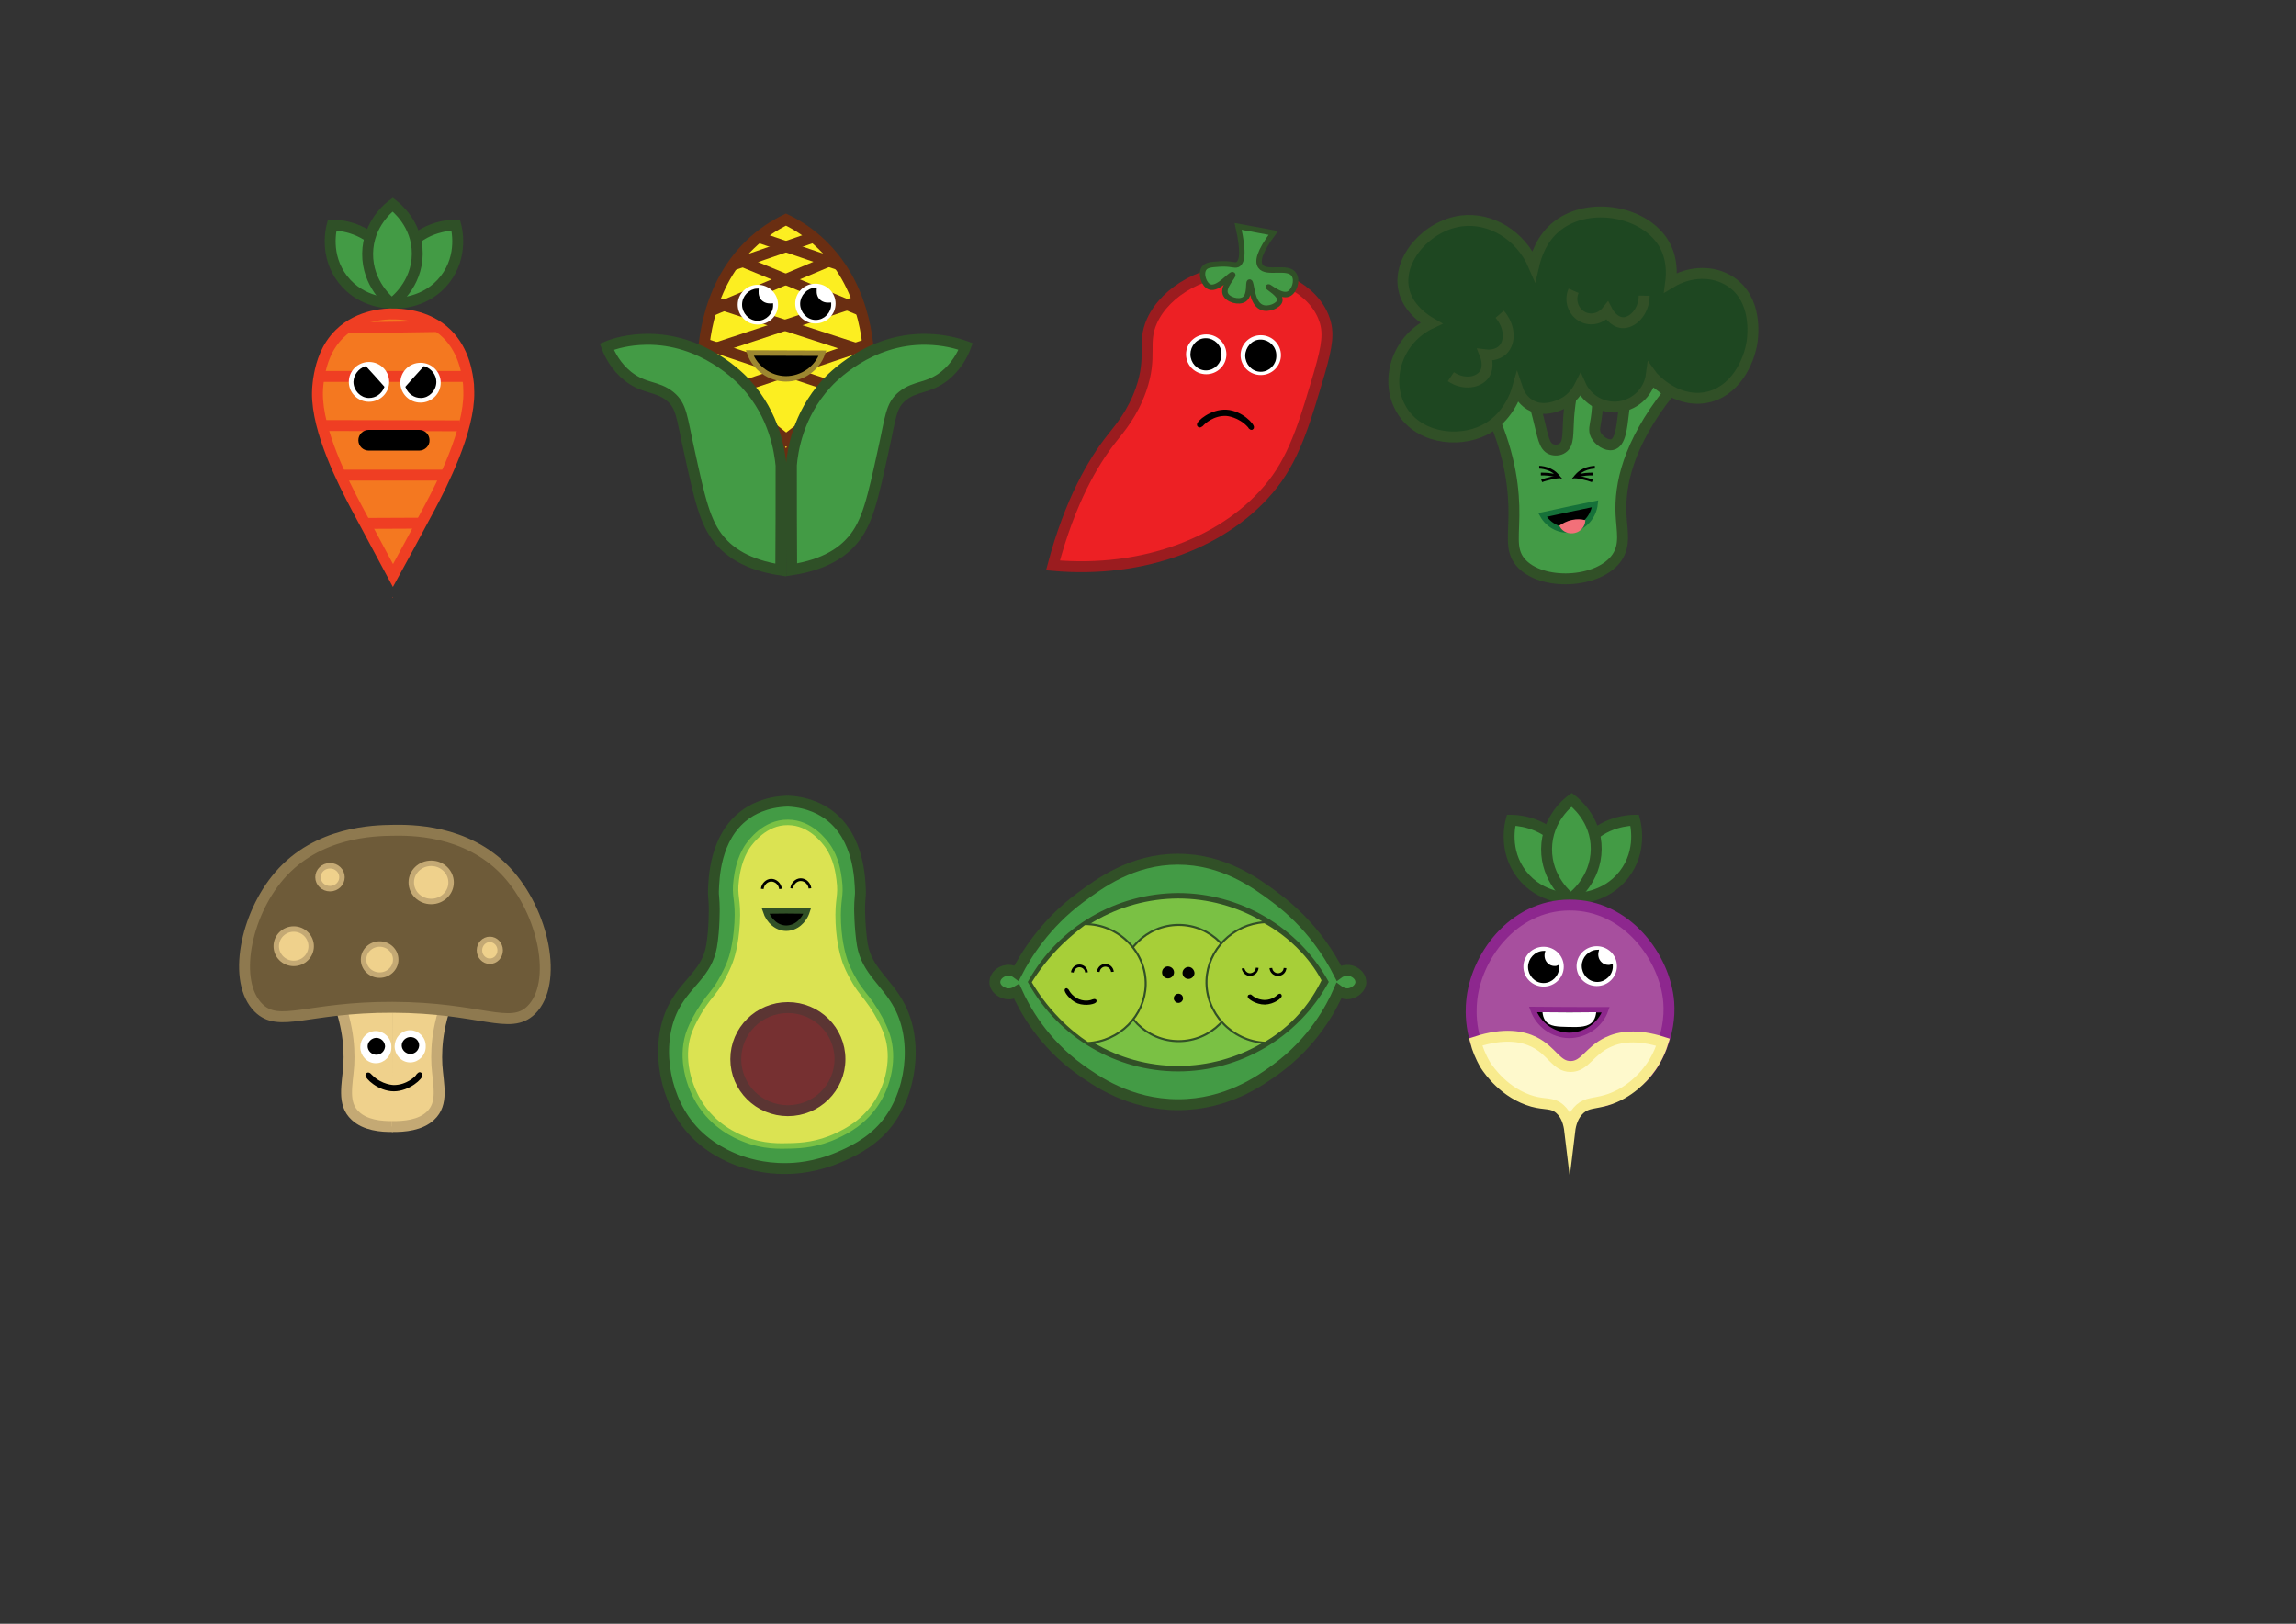 <?xml version="1.0" encoding="utf-8"?>
<!-- Generator: Adobe Illustrator 21.0.2, SVG Export Plug-In . SVG Version: 6.00 Build 0)  -->
<svg version="1.1" id="Layer_1" xmlns="http://www.w3.org/2000/svg" xmlns:xlink="http://www.w3.org/1999/xlink" x="0px" y="0px"
	 viewBox="0 0 841.9 595.3" style="enable-background:new 0 0 841.9 595.3;" xml:space="preserve">
<rect x="0" y="0" width="841.9" height="595.3" fill="#333333" stroke="none"/>
<style type="text/css">
	.st0{fill:none;stroke:#EF3E23;stroke-width:0.25;stroke-miterlimit:10;}
	.st1{fill:#439B45;stroke:#2F5027;stroke-width:4;stroke-miterlimit:10;}
	.st2{fill:#F47820;stroke:#EF3E23;stroke-width:4;stroke-miterlimit:10;}
	.st3{fill:none;stroke:#EF3E23;stroke-width:4;stroke-miterlimit:10;}
	.st4{fill:#ED1F24;stroke:#EF3E23;stroke-width:4;stroke-miterlimit:10;}
	.st5{fill:#FFFFFF;stroke:#FFFFFF;stroke-miterlimit:10;}
	.st6{stroke:#000000;stroke-miterlimit:10;}
	.st7{stroke:#000000;stroke-width:4;stroke-miterlimit:10;}
	.st8{fill:#FCEE21;stroke:#6A2E12;stroke-width:4;stroke-miterlimit:10;}
	.st9{fill:none;stroke:#6A2E12;stroke-width:4;stroke-miterlimit:10;}
	.st10{fill:none;stroke:#6A2F14;stroke-width:4;stroke-miterlimit:10;}
	.st11{stroke:#9D8730;stroke-width:2;stroke-miterlimit:10;}
	.st12{fill:#ED2024;stroke:#9B1C1F;stroke-width:4;stroke-miterlimit:10;}
	.st13{fill:#439B46;stroke:#305027;stroke-width:2;stroke-miterlimit:10;}
	.st14{fill:#439B46;stroke:#315027;stroke-width:4;stroke-miterlimit:10;}
	.st15{fill:#1E4721;stroke:#315027;stroke-width:4;stroke-miterlimit:10;}
	.st16{fill:none;stroke:#000000;stroke-miterlimit:10;}
	.st17{fill:#439B46;stroke:#000000;stroke-miterlimit:10;}
	.st18{stroke:#157139;stroke-width:2;stroke-miterlimit:10;}
	.st19{fill:#F27079;stroke:#F27079;stroke-miterlimit:10;}
	.st20{fill:none;stroke:#325027;stroke-width:4;stroke-miterlimit:10;}
	.st21{fill:#EFD18C;stroke:#C4A974;stroke-width:4;stroke-miterlimit:10;}
	.st22{fill:none;stroke:#315027;stroke-width:4;stroke-miterlimit:10;}
	.st23{fill:#6E5B39;stroke:#8E794F;stroke-width:4;stroke-miterlimit:10;}
	.st24{fill:#EFD18C;stroke:#C4A974;stroke-width:2;stroke-miterlimit:10;}
	.st25{fill:#439B45;stroke:#305027;stroke-width:4;stroke-miterlimit:10;}
	.st26{fill:#DBE352;stroke:#7AC144;stroke-width:2;stroke-miterlimit:10;}
	.st27{fill:#763031;stroke:#5B3533;stroke-width:4;stroke-miterlimit:10;}
	.st28{stroke:#315027;stroke-width:2;stroke-miterlimit:10;}
	.st29{display:none;fill:none;stroke:#5B3533;stroke-width:0.75;stroke-miterlimit:10;}
	.st30{fill:#439B45;stroke:#315027;stroke-width:4;stroke-miterlimit:10;}
	.st31{fill:#7AC144;stroke:#315027;stroke-width:2;stroke-miterlimit:10;}
	.st32{fill:#A7CF38;stroke:#325027;stroke-width:0.75;stroke-miterlimit:10;}
	.st33{fill:#A74F9E;stroke:#8D278E;stroke-width:4;stroke-miterlimit:10;}
	.st34{fill:#FEF9CC;stroke:#F8EB8E;stroke-width:4;stroke-miterlimit:10;}
	.st35{stroke:#8D288C;stroke-width:2;stroke-miterlimit:10;}
	.st36{fill:#FFFFFF;}
</style>
<path class="st0" d="M144.1,219C144.1,219,144,219,144.1,219"/>
<path class="st1" d="M121.8,82.5c-0.3,1.1-2.9,11.1,3.9,19.9c6.9,8.9,17.5,8.8,18.5,8.7c0.3-1.1,2.7-11.1-4.1-19.9
	C133.2,82.6,123,82.5,121.8,82.5z"/>
<path class="st1" d="M167.1,82.5c0.3,1.1,2.9,11.1-3.9,19.9c-6.9,8.9-17.5,8.8-18.5,8.7c-0.3-1.1-2.7-11.1,4.1-19.9
	C155.6,82.6,165.9,82.5,167.1,82.5z"/>
<path class="st1" d="M144,75c0.9,0.7,9.1,7,9,18.1c-0.1,11.3-8.5,17.6-9.4,18.2c-0.9-0.7-8.9-7.2-8.8-18.3
	C134.9,81.9,143,75.7,144,75z"/>
<path class="st2" d="M171.9,143.7c0.3,14.2-10,34.2-14.3,42.3c-5.6,10.5-10.3,19.2-13.5,25c-2.6-4.9-7.4-13.7-13.4-25
	c-4.7-8.9-14.5-28-14.3-42c0-1.2,0.1-2.2,0.2-3.2c0.1-0.9,0.2-2,0.5-3.4c0.8-4.2,2.5-10.2,7.4-15c7.3-7.2,17.4-7.4,19.6-7.3
	c2.2,0,12.4,0,19.8,7.3c6.5,6.4,7.5,15.1,7.9,18.5C171.8,141.7,171.9,142.6,171.9,143.7z"/>
<path class="st0" d="M144,219C144,219,144,219,144,219"/>
<line class="st3" x1="116.9" y1="138" x2="169.8" y2="138"/>
<line class="st3" x1="118.2" y1="156" x2="168.6" y2="156.1"/>
<line class="st3" x1="124.2" y1="174.2" x2="163.6" y2="174.2"/>
<line class="st3" x1="132.7" y1="191.9" x2="155.2" y2="191.8"/>
<line class="st4" x1="127.2" y1="120.2" x2="161.3" y2="119.7"/>
<ellipse class="st5" cx="154.2" cy="140.3" rx="6.9" ry="6.8"/>
<ellipse class="st5" cx="135.3" cy="140" rx="6.9" ry="6.8"/>
<path class="st6" d="M130.1,140c0,2.9,2.4,5.4,5.2,5.4c2.2,0,4.2-1.3,5.1-3.5c-2.1-2.4-4.3-4.8-6.4-7.1
	C131.7,135.6,130.2,137.7,130.1,140z"/>
<path class="st6" d="M159.5,140c0,2.9-2.4,5.4-5.2,5.4c-2.2,0-4.2-1.3-5.1-3.5c2.1-2.4,4.3-4.8,6.4-7.1
	C157.9,135.6,159.5,137.7,159.5,140z"/>
<path class="st7" d="M153.7,163.2h-18.5c-1,0-1.8-0.8-1.8-1.8l0,0c0-1,0.8-1.8,1.8-1.8h18.5c1,0,1.8,0.8,1.8,1.8l0,0
	C155.6,162.3,154.7,163.2,153.7,163.2z"/>
<path class="st8" d="M318.7,136.1c-10.2,10.3-20.3,20.6-30.5,31c-10.2-10.3-20.3-20.6-30.5-31c-0.1-6,0.2-29.8,17.2-46.3
	c4.5-4.4,9.2-7.3,13.3-9.3c4.2,2,8.9,5,13.3,9.3C318.5,106.3,318.8,130,318.7,136.1z"/>
<line class="st9" x1="277.6" y1="86.8" x2="307.7" y2="97.1"/>
<line class="st9" x1="299" y1="86.7" x2="268.9" y2="97.1"/>
<line class="st9" x1="269.4" y1="94.7" x2="315.1" y2="113.6"/>
<line class="st9" x1="305.5" y1="95.1" x2="260.4" y2="114.1"/>
<line class="st9" x1="261.8" y1="110.8" x2="318.4" y2="129.2"/>
<line class="st9" x1="314.7" y1="110.4" x2="257.1" y2="129.4"/>
<line class="st9" x1="258.8" y1="126.2" x2="311.4" y2="143.8"/>
<line class="st9" x1="318.1" y1="126.2" x2="265.5" y2="143.9"/>
<line class="st10" x1="266.5" y1="143.6" x2="292.2" y2="164.3"/>
<line class="st10" x1="311.8" y1="143" x2="283.7" y2="164.6"/>
<path class="st1" d="M236.8,124.4c21.1-0.4,35,14.4,36.7,16.3c10.7,11.7,12.4,25.1,12.9,29.9c0,12.8,0,25.6-0.1,38.4
	c-12.5-1.9-18.8-6.7-22.3-10.8c-5.5-6.4-7.4-15.2-11.3-33c-2.7-12.1-2.7-16.4-7-19.9c-4.8-3.9-9.4-2.6-15.5-7.4
	c-4.2-3.4-6.5-7.6-7.7-10.8C225.7,125.8,230.6,124.5,236.8,124.4z"/>
<path class="st1" d="M290.2,170.5c0,12.8,0,25.6,0.1,38.4c12.5-1.9,18.8-6.7,22.3-10.8c5.5-6.4,7.4-15.2,11.3-33
	c2.7-12.1,2.7-16.4,7-19.9c4.8-3.9,9.4-2.6,15.5-7.4c4.2-3.4,6.5-7.6,7.7-10.8c-3.3-1.2-8.2-2.5-14.4-2.6
	c-21.1-0.4-35,14.4-36.7,16.3C292.4,152.3,290.6,165.7,290.2,170.5z"/>
<ellipse class="st5" cx="299" cy="111.3" rx="6.9" ry="6.8"/>
<ellipse class="st5" cx="277.9" cy="111.7" rx="6.9" ry="6.8"/>
<path class="st6" d="M293.9,111.4c0,2.8,2.3,5.4,5.2,5.4c2.9,0,5.3-2.5,5.2-5.4c-0.2,0-2.5,0.4-4.2-1.4c-1.5-1.7-1.1-3.8-1.1-4
	C296.2,106.1,293.9,108.6,293.9,111.4z"/>
<path class="st6" d="M272.6,111.7c0,2.8,2.3,5.4,5.2,5.4c2.9,0,5.3-2.5,5.2-5.4c-0.2,0-2.5,0.4-4.2-1.4c-1.5-1.7-1.1-3.8-1.1-4
	C274.9,106.4,272.6,108.8,272.6,111.7z"/>
<path class="st11" d="M301.6,129.5c-2,5.7-7.5,9.4-13.5,9.4c-5.9-0.1-11.2-3.9-13.2-9.5C283.8,129.4,292.7,129.5,301.6,129.5z"/>
<path class="st12" d="M485.6,117c1.7,4.8,1.2,9.4-1.8,19.7c-4.6,15.4-8.5,29.9-17.1,40.8c-16.7,21.3-47.5,32.8-80.6,29.8
	c6.3-23.6,14.7-37.9,21.6-46.6c3-3.8,7.6-9.1,10.7-17.9c4.3-12.4,0.3-16.8,4-25.1c5.1-11.3,19.8-19.2,34-18.5
	C467.5,99.7,481.6,105.6,485.6,117z"/>
<path class="st13" d="M447,96.8c-2.8,0.2-4.6,0.3-5.5,1.6c-1.4,2,0,6.1,2.1,6.8c3.1,1.1,7.8-5,8.4-4.5c0.5,0.5-3.7,4.3-2.7,7
	c0.8,2.2,5,3.4,7,2c2.2-1.6,1.3-6.3,1.9-6.3c0.8-0.1,0.6,7.5,4.3,9.2c2.5,1.2,6.5-0.6,6.8-2.4c0.4-2.2-4.4-4.8-4.2-5
	c0.2-0.3,4.5,3.7,7.3,2.6c2.2-0.9,3.5-4.9,2.1-7.1c-2.2-3.5-10.2,0-12.3-3.1c-1.2-1.7-0.6-5.1,4.7-12.2c-4.3-0.8-8.6-1.6-12.9-2.4
	c2.3,10.2,1.3,13.2-0.2,14C452.6,97.5,451.3,96.5,447,96.8z"/>
<ellipse class="st5" cx="462.3" cy="130.2" rx="6.9" ry="6.8"/>
<ellipse class="st5" cx="442.3" cy="129.9" rx="6.9" ry="6.8"/>
<path class="st6" d="M457.1,130.4c0,2.8,2.2,5.4,5.2,5.4c2.9,0,5.3-2.5,5.2-5.4c0.1-3-2.4-5.4-5.2-5.4
	C459.4,124.9,457.1,127.6,457.1,130.4z"/>
<path class="st6" d="M437,129.9c0,2.8,2.2,5.4,5.2,5.4c2.9,0,5.3-2.5,5.2-5.4c0.1-3-2.4-5.4-5.2-5.4
	C439.2,124.4,437,127.1,437,129.9z"/>
<path class="st6" d="M459.3,156.8c0.4-0.9-4.1-5.8-9.6-6.1c-5.5-0.3-10.6,4.1-10.3,5.1c0,0,0.1,0.3,0.4,0.4c0.2,0.1,0.5-0.1,0.8-0.3
	c0.2-0.2,0.3-0.2,0.5-0.5c0.3-0.3,3.7-3.7,8.7-3.4c0,0,4.6,0.3,8.2,4.3c0.1,0.1,0.2,0.3,0.2,0.3c0.1,0.2,0.1,0.2,0.2,0.2
	c0,0,0.3,0.4,0.6,0.3C459.1,157.1,459.3,156.8,459.3,156.8z"/>
<path class="st14" d="M600.2,138.6c-6.9,2.8-3.1,23-9,24.4c-2.1,0.5-4.9-1.4-6-3.5c-0.9-1.8-0.3-3.3,0.1-6
	c0.1-0.5,1.8-11.8-1.6-13.8c-0.7-0.4-2.5-1-6.9,2.1c-1,4.6-1.4,8.5-1.6,11.2c-0.4,6.1,0.1,9.7-2.3,11.3c-1.1,0.8-2.8,0.9-4.1,0.4
	c-2.7-1.1-3-4.7-4.8-11.7c-0.6-2.5-1.7-6.2-3.2-10.6c-5.5,1.2-11,2.5-16.5,3.7c8.4,16.2,10.5,29.7,10.8,39.4
	c0.3,10.4-1.6,15.8,2.4,20.6c7.5,8.9,28.8,7.9,35.4-1.7c3.2-4.7,1.8-9.7,1.5-15.9c-0.5-10.7,2.5-25.6,17.4-44.5
	C605.7,138.3,602.3,137.8,600.2,138.6z"/>
<path class="st15" d="M574.5,147.1c-0.3,0.2-7.5,4.9-13.5,1.3c-3-1.8-4.2-4.7-4.6-5.9c-0.6,2.1-3.6,10.9-12.2,15.2
	c-9.8,4.9-24.9,2.9-30.8-8.4c-5.6-10.6-0.8-25.1,11.4-30.8c-2.1-1.2-8.7-5.4-10.1-12.6c-2.2-11,8.6-23.2,21.1-24.9
	c10.7-1.4,21.8,5.2,26.6,16.4c0.8-3.4,2.8-10.2,8.9-14.8c11.6-8.8,31.7-5.2,38.8,6.7c3.2,5.4,2.9,11.3,2.5,14.3
	c7.1-4.3,15.6-4.5,21.9-0.4c10.1,6.6,8.2,20.2,8,21.9c-1.1,7.7-6.4,18.9-17.3,20.7c-11.1,1.8-19.2-7.6-19.7-8.3
	c-0.8,6-5.6,10.7-11.5,11.6c-6,0.9-12-2.4-14.5-8C578.8,142.5,577.4,145.1,574.5,147.1z"/>
<path class="st16" d="M564.4,171.3c0.8,0,2.4,0.2,4.1,1c1.5,0.7,2.4,1.7,2.9,2.3c-1-0.3-2.2-0.5-3.6-0.7c-1-0.1-2-0.1-2.8-0.1"/>
<path class="st17" d="M571.8,174.8c-0.9,0.1-1.9,0.2-3,0.5c-1.3,0.3-2.5,0.6-3.5,1"/>
<path class="st16" d="M584.8,171.3c-0.8,0-2.4,0.2-4.1,1c-1.5,0.7-2.4,1.7-2.9,2.3c1-0.3,2.2-0.5,3.6-0.7c1-0.1,2-0.1,2.8-0.1"/>
<path class="st17" d="M577.4,174.8c0.9,0.1,1.9,0.2,3,0.5c1.3,0.3,2.5,0.6,3.5,1"/>
<path class="st18" d="M584.9,184.7c-0.5,4.7-3.9,8.5-8.2,9.4c-4.3,0.9-8.8-1.2-11.1-5.3C572,187.4,578.5,186,584.9,184.7z"/>
<path class="st19" d="M572.4,192.9c0.8-0.5,2.2-1.4,4.2-1.8c1.8-0.4,3.3-0.2,4.2,0c-0.2,1.8-1.6,3.4-3.4,3.8
	C575.4,195.4,573.4,194.6,572.4,192.9z"/>
<path class="st20" d="M577,106.6c-1.6,3.7,0,7.9,3.4,9.6c3,1.5,6.7,0.6,8.9-2.2c0.2,0.4,2.3,4.1,5.6,4.3c3.6,0.2,7.9-3.8,8-9.9"/>
<path class="st20" d="M532,138.1c4.7,3.2,10.2,2.2,12.3-0.9c1.9-2.8,0.5-6.6,0.3-7.1c0.8,0.1,4.2,0.4,6.5-1.9
	c2.8-2.8,2.7-8.5-1.2-13"/>
<g>
	<path class="st21" d="M144.1,360c-7.7,0-15.4,0-23,0c6.3,12.8,7.2,23.1,6.8,30.5c-0.5,7.2-2.5,14.1,2.4,18.6
		c3.6,3.4,9.4,4,13.8,3.9"/>
	<path class="st21" d="M144,360c7.7,0,15.4,0,23,0c-6.3,12.8-7.2,23.1-6.8,30.5c0.5,7.3,2.5,14.1-2.4,18.6c-3.6,3.4-9.5,4-14.1,3.9"
		/>
</g>
<path class="st22" d="M115.4,372"/>
<path class="st23" d="M143.9,304.4c-6.5,0.1-27.5,0.4-41.5,16.7c-12.4,14.4-17.3,38.8-7.6,48.4c7.6,7.5,17.8-0.3,49.1-0.2
	c32.6,0.1,43.1,8.6,50.9,1c9.9-9.8,4.8-35.9-9.3-50.9C170.9,304,150.3,304.3,143.9,304.4z"/>
<ellipse class="st24" cx="158.1" cy="323.5" rx="7.3" ry="7"/>
<ellipse class="st24" cx="107.7" cy="346.9" rx="6.4" ry="6.3"/>
<ellipse class="st24" cx="179.6" cy="348.4" rx="3.8" ry="4"/>
<ellipse class="st24" cx="139.2" cy="351.8" rx="5.9" ry="5.7"/>
<ellipse class="st24" cx="121" cy="321.6" rx="4.4" ry="4.2"/>
<path class="st5" d="M132.6,383.9c0,2.8,2.2,5.4,5.2,5.4c2.9,0,5.3-2.5,5.2-5.4c0.1-3-2.4-5.4-5.2-5.4
	C134.8,378.5,132.6,381.1,132.6,383.9z"/>
<path class="st6" d="M140.7,383.6c-0.1,1.5-1.3,2.6-2.7,2.6c-1.4,0-2.7-1.2-2.7-2.6s1.3-2.6,2.7-2.6
	C139.4,381,140.6,382.1,140.7,383.6z"/>
<path class="st5" d="M145.2,383.6c0,2.8,2.2,5.4,5.2,5.4c2.9,0,5.3-2.5,5.2-5.4c0.1-3-2.4-5.4-5.2-5.4
	C147.4,378.2,145.2,380.8,145.2,383.6z"/>
<path class="st6" d="M153.2,383.3c-0.1,1.5-1.3,2.6-2.7,2.6c-1.4,0-2.7-1.2-2.7-2.6s1.3-2.6,2.7-2.6
	C152,380.7,153.2,381.8,153.2,383.3z"/>
<path class="st6" d="M134.5,394c-0.4,0.9,4.4,5.6,9.9,5.6c5.5,0,10.4-4.6,10-5.6c0,0-0.1-0.3-0.4-0.4c-0.2-0.1-0.5,0.2-0.7,0.4
	c-0.2,0.2-0.3,0.3-0.4,0.5c-0.2,0.4-3.5,3.8-8.5,3.8c0,0-4.6,0-8.4-3.9c-0.1-0.1-0.2-0.2-0.2-0.2c-0.1-0.2-0.2-0.2-0.2-0.2
	c0,0-0.3-0.3-0.6-0.3C134.7,393.7,134.5,394,134.5,394z"/>
<path class="st25" d="M324.5,412.8c-5.6,6.6-13,9.8-16.7,11.4c-9,3.9-16.8,4.2-19.3,4.2c-9.1,0.2-15.8-2.3-17.6-2.9
	c-2.9-1.1-11.7-4.5-18.3-12.7c-9.7-12-12.4-31.3-5.2-44.3c4.7-8.5,11.8-11.9,13.5-21.5c1.1-6.4,1-13.9,1-13.9c0-3.3-0.4-5-0.3-6.5
	c0.2-4.2,0.4-19.6,11.5-27.8c2.1-1.6,7.3-4.9,15.9-5.1c8,0.4,12.8,3.5,15,5.1c11.1,8.3,11.3,23.7,11.5,27.8c0.1,1.4-0.3,3.3-0.3,6.5
	c0,0,0,6.9,1,13.2c1.6,9.5,9,13.8,13.5,22.3C336.8,381.7,334.3,401.3,324.5,412.8z"/>
<path class="st26" d="M321.7,403.9c-4.7,7.5-11.3,10.8-14.7,12.4c-7.1,3.4-13.3,3.7-17,3.8c-3.9,0.1-10.1,0.4-17.2-2.5
	c-2.8-1.1-11.1-4.6-16.6-13.7c-4.5-7.5-6.6-17.7-3.3-26.1c0.9-2.3,2.7-5.9,5.1-9.4c2.4-3.5,3.8-4.5,6.1-8.4c2-3.4,3.2-6.3,3.6-7.4
	c0.5-1.3,2.1-5.9,2.6-14.2c0.5-9.1-1.2-9.5-0.3-16c0.3-2.3,1.1-7.8,4.3-12.4c0.9-1.2,6.1-8.6,14.6-8.5c8.4,0,13.5,7.2,14.5,8.5
	c3.3,4.6,4,10.1,4.3,12.4c0.9,6.5-0.7,6.8-0.3,16c0.4,8.3,2.1,12.9,2.5,14.2c0.4,1.1,1.5,3.9,3.6,7.4c2.3,3.8,3.7,4.9,6.1,8.4
	c2.4,3.5,4.2,7.1,5.1,9.4C328.1,385.9,326.5,396.2,321.7,403.9z"/>
<ellipse class="st27" cx="288.9" cy="388.3" rx="19.1" ry="18.9"/>
<path class="st16" d="M279.5,325.9c0.2-1.8,1.7-3.2,3.3-3.2c1.7,0,3.2,1.4,3.4,3.2"/>
<path class="st28" d="M296,334c-1.2,3.8-4.3,6.3-7.7,6.3c-3.4,0-6.4-2.6-7.6-6.3C285.8,333.9,290.9,333.9,296,334z"/>
<path class="st16" d="M290.3,325.7c0.2-1.8,1.7-3.2,3.3-3.2c1.7,0,3.2,1.4,3.4,3.2"/>
<circle class="st29" cx="369" cy="360" r="4.3"/>
<path class="st30" d="M499,359.9c0.1,2.3-2.2,4-4.2,4.4c-1.9,0.3-3.5-0.7-3.9-1c-2.7,6.2-9.3,18.7-23,28.7c-5.9,4.3-18.2,13-35.9,13
	c-18,0-30.5-9-36.1-13c-13.7-9.9-20.3-22.3-23.1-28.5c-0.5,0.3-1.9,1.1-3.8,0.8c-2-0.4-4.3-2-4.2-4.4c0.1-2.2,2.2-3.8,4.1-4.1
	c1.9-0.4,3.5,0.6,3.9,0.9c3.4-6.6,10.4-18,23.3-27.6c7.2-5.3,19-14.1,35.8-14.1c16.8,0,28.7,8.8,35.8,14.1
	c12.9,9.6,19.9,21.1,23.2,27.6c0.4-0.3,2-1.2,4-0.9C496.7,356.1,498.9,357.6,499,359.9z"/>
<path class="st31" d="M486.1,360c-10.9,19.6-31.7,31.8-54.1,31.8c-22.4,0-43.1-12.2-54-31.8c11-19.5,31.6-31.5,54-31.6
	C454.3,328.4,475.1,340.5,486.1,360z"/>
<ellipse class="st32" cx="432.2" cy="360.4" rx="21.3" ry="21.3"/>
<path class="st32" d="M420.1,361.1c-0.3,11.2-9.5,20.7-21.3,21.3c-3.2-2.1-6.9-5-10.6-8.8c-4.7-4.8-8.1-9.7-10.3-13.5
	c2.6-4.2,6.2-9.1,11.2-14c3-2.9,5.9-5.3,8.6-7.3C410.3,338.7,420.4,349.2,420.1,361.1z"/>
<path class="st32" d="M485,359.4c-1.8,3.7-4.8,9-9.8,14.1c-4,4.1-8,6.9-11.2,8.8c-12.4-0.5-22-11.1-21.6-22.9
	c0.4-11.2,9.6-20.6,21.3-21.3c3.8,2.1,8.9,5.5,13.9,10.9C481,352.7,483.4,356.3,485,359.4z"/>
<path class="st6" d="M430,356.5c0,0.9-0.8,1.7-1.7,1.7c-0.9,0-1.7-0.7-1.7-1.7s0.8-1.7,1.7-1.7C429.3,354.9,430,355.6,430,356.5z"/>
<path class="st6" d="M437.5,356.7c0,0.9-0.8,1.7-1.7,1.7c-0.9,0-1.7-0.7-1.7-1.7c0-0.9,0.8-1.7,1.7-1.7
	C436.7,355,437.4,355.8,437.5,356.7z"/>
<path class="st16" d="M393.2,356.5c0.2-1.4,1.3-2.4,2.6-2.4c1.3,0,2.5,1,2.6,2.4"/>
<path class="st16" d="M402.7,356.3c0.2-1.4,1.3-2.4,2.6-2.4c1.3,0,2.5,1,2.6,2.4"/>
<path class="st6" d="M390.9,362.9c-0.3,0.3,1.5,3.3,4.4,4.5c3,1.1,6.4,0.1,6.3-0.4c0,0,0-0.2-0.1-0.2c-0.1-0.1-0.3,0-0.5,0
	c-0.1,0-0.2,0.1-0.3,0.1c-0.2,0.1-2.5,1-5.2-0.1c0,0-2.5-0.9-3.9-3.4c0-0.1-0.1-0.2-0.1-0.2c-0.1-0.1-0.1-0.1-0.1-0.1
	c0,0-0.1-0.2-0.3-0.3C391.1,362.8,390.9,362.8,390.9,362.9z"/>
<path class="st16" d="M471.2,354.9c-0.1,1.4-1.2,2.4-2.6,2.4c-1.3,0-2.5-1-2.6-2.4"/>
<path class="st16" d="M461,354.8c-0.1,1.4-1.2,2.4-2.5,2.5c-1.3,0.1-2.5-1-2.7-2.3"/>
<path class="st6" d="M458,365.3c-0.2,0.4,2.6,2.5,5.8,2.5c3.2-0.1,5.9-2.3,5.7-2.8c0,0-0.1-0.1-0.2-0.2c-0.1,0-0.3,0.1-0.4,0.2
	c-0.1,0.1-0.2,0.1-0.3,0.2c-0.1,0.2-2,1.9-4.8,1.9c0,0-2.7,0.1-4.9-1.7c-0.1-0.1-0.1-0.1-0.1-0.1c-0.1-0.1-0.1-0.1-0.1-0.1
	c0,0-0.2-0.2-0.4-0.1C458.1,365.1,458,365.2,458,365.3z"/>
<path class="st6" d="M433.3,366c0,0.7-0.6,1.2-1.2,1.2c-0.6,0-1.2-0.5-1.2-1.2c0-0.7,0.6-1.2,1.2-1.2
	C432.8,364.8,433.3,365.3,433.3,366z"/>
<path class="st1" d="M554.1,300.7c-0.3,1.1-2.9,11.1,3.9,19.9c6.9,8.9,17.5,8.8,18.5,8.7c0.3-1.1,2.7-11.1-4.1-19.9
	C565.5,300.8,555.3,300.7,554.1,300.7z"/>
<path class="st1" d="M599.4,300.7c0.3,1.1,2.9,11.1-3.9,19.9c-6.9,8.9-17.5,8.8-18.5,8.7c-0.3-1.1-2.7-11.1,4.1-19.9
	C588,300.8,598.2,300.7,599.4,300.7z"/>
<path class="st1" d="M576.3,293.2c0.9,0.7,9.1,7,9,18.1c-0.1,11.3-8.5,17.6-9.4,18.2c-0.9-0.7-8.9-7.2-8.8-18.3
	C567.2,300.1,575.3,293.9,576.3,293.2z"/>
<path class="st33" d="M602.5,394.8c-6.8,6.5-13.6,8.6-13.6,8.6c-4.2-3.9-6.5-4.4-8-3.8c-2,0.8-3.1,4.2-4.3,3.9c-0.5-0.2-0.9-1-1-1
	c0,0,0.2,0.3,0.3,0.6c0.2,2,0.2,4-0.3,4.1c-0.6,0.1-1.1-2.8-3.1-4.3c-1.4-1.1-4.1-1.8-9.9,0.5c0,0-6.8-2.1-13.6-8.6
	c-10.9-10.5-9.6-25.2-9.4-27.4c1.3-16.2,14.9-35.5,35.9-35.6c21.2-0.1,35.1,19.5,36.4,35.6C612.8,379.1,607.3,390.2,602.5,394.8z"/>
<path class="st34" d="M541.1,382c10.7-3.5,17.3-2,21.4,0c6.7,3.3,8.1,9,13.4,9c5.3,0,6.8-5.7,13.7-8.9c4.2-2,10.5-3.1,20.2,0
	c-1.6,5.2-4,8.7-5.7,10.8c-1.3,1.6-6.5,8-15.2,10.5c-4.5,1.3-6.8,0.8-9.5,3.1c-2.6,2.3-3.5,5.6-3.8,8.1c-0.3-2.5-1.1-5.8-3.6-8
	c-2.8-2.5-5.3-1.5-10-2.8c-10.2-2.9-16-11.3-17.3-13.3C542.8,387.3,541.7,384.3,541.1,382z"/>
<ellipse class="st5" cx="585.5" cy="354.2" rx="6.9" ry="6.8"/>
<ellipse class="st5" cx="566" cy="354.4" rx="6.9" ry="6.8"/>
<path class="st6" d="M590.9,354.1c0.1,3-2.4,5.4-5.2,5.4c-3,0-5.2-2.6-5.2-5.4c0-2.8,2.3-5.3,5.2-5.4c-0.4,1.6,0,3.3,1.2,4.4
	C588.5,354.7,590.7,354.2,590.9,354.1z"/>
<path class="st6" d="M571.2,354.5c0.1,3-2.4,5.4-5.2,5.4c-3,0-5.2-2.6-5.2-5.4c0-2.8,2.3-5.3,5.2-5.4c-0.4,1.6,0,3.3,1.2,4.4
	C568.8,355.1,571,354.6,571.2,354.5z"/>
<path class="st35" d="M588.8,370.2c-2,5.7-7.5,9.4-13.5,9.4c-5.9-0.1-11.2-3.9-13.2-9.5C571,370.2,579.9,370.2,588.8,370.2z"/>
<path class="st36" d="M565.6,371.1c0.1,0.9,0.3,2.1,1.1,3.2c1.6,2.1,4.5,2.1,8.4,2.2c4.1,0.1,7.4,0.1,9.1-2.2c0.8-1.1,1-2.3,1.1-3.2
	C578.8,371.2,572.2,371.2,565.6,371.1z"/>
</svg>
